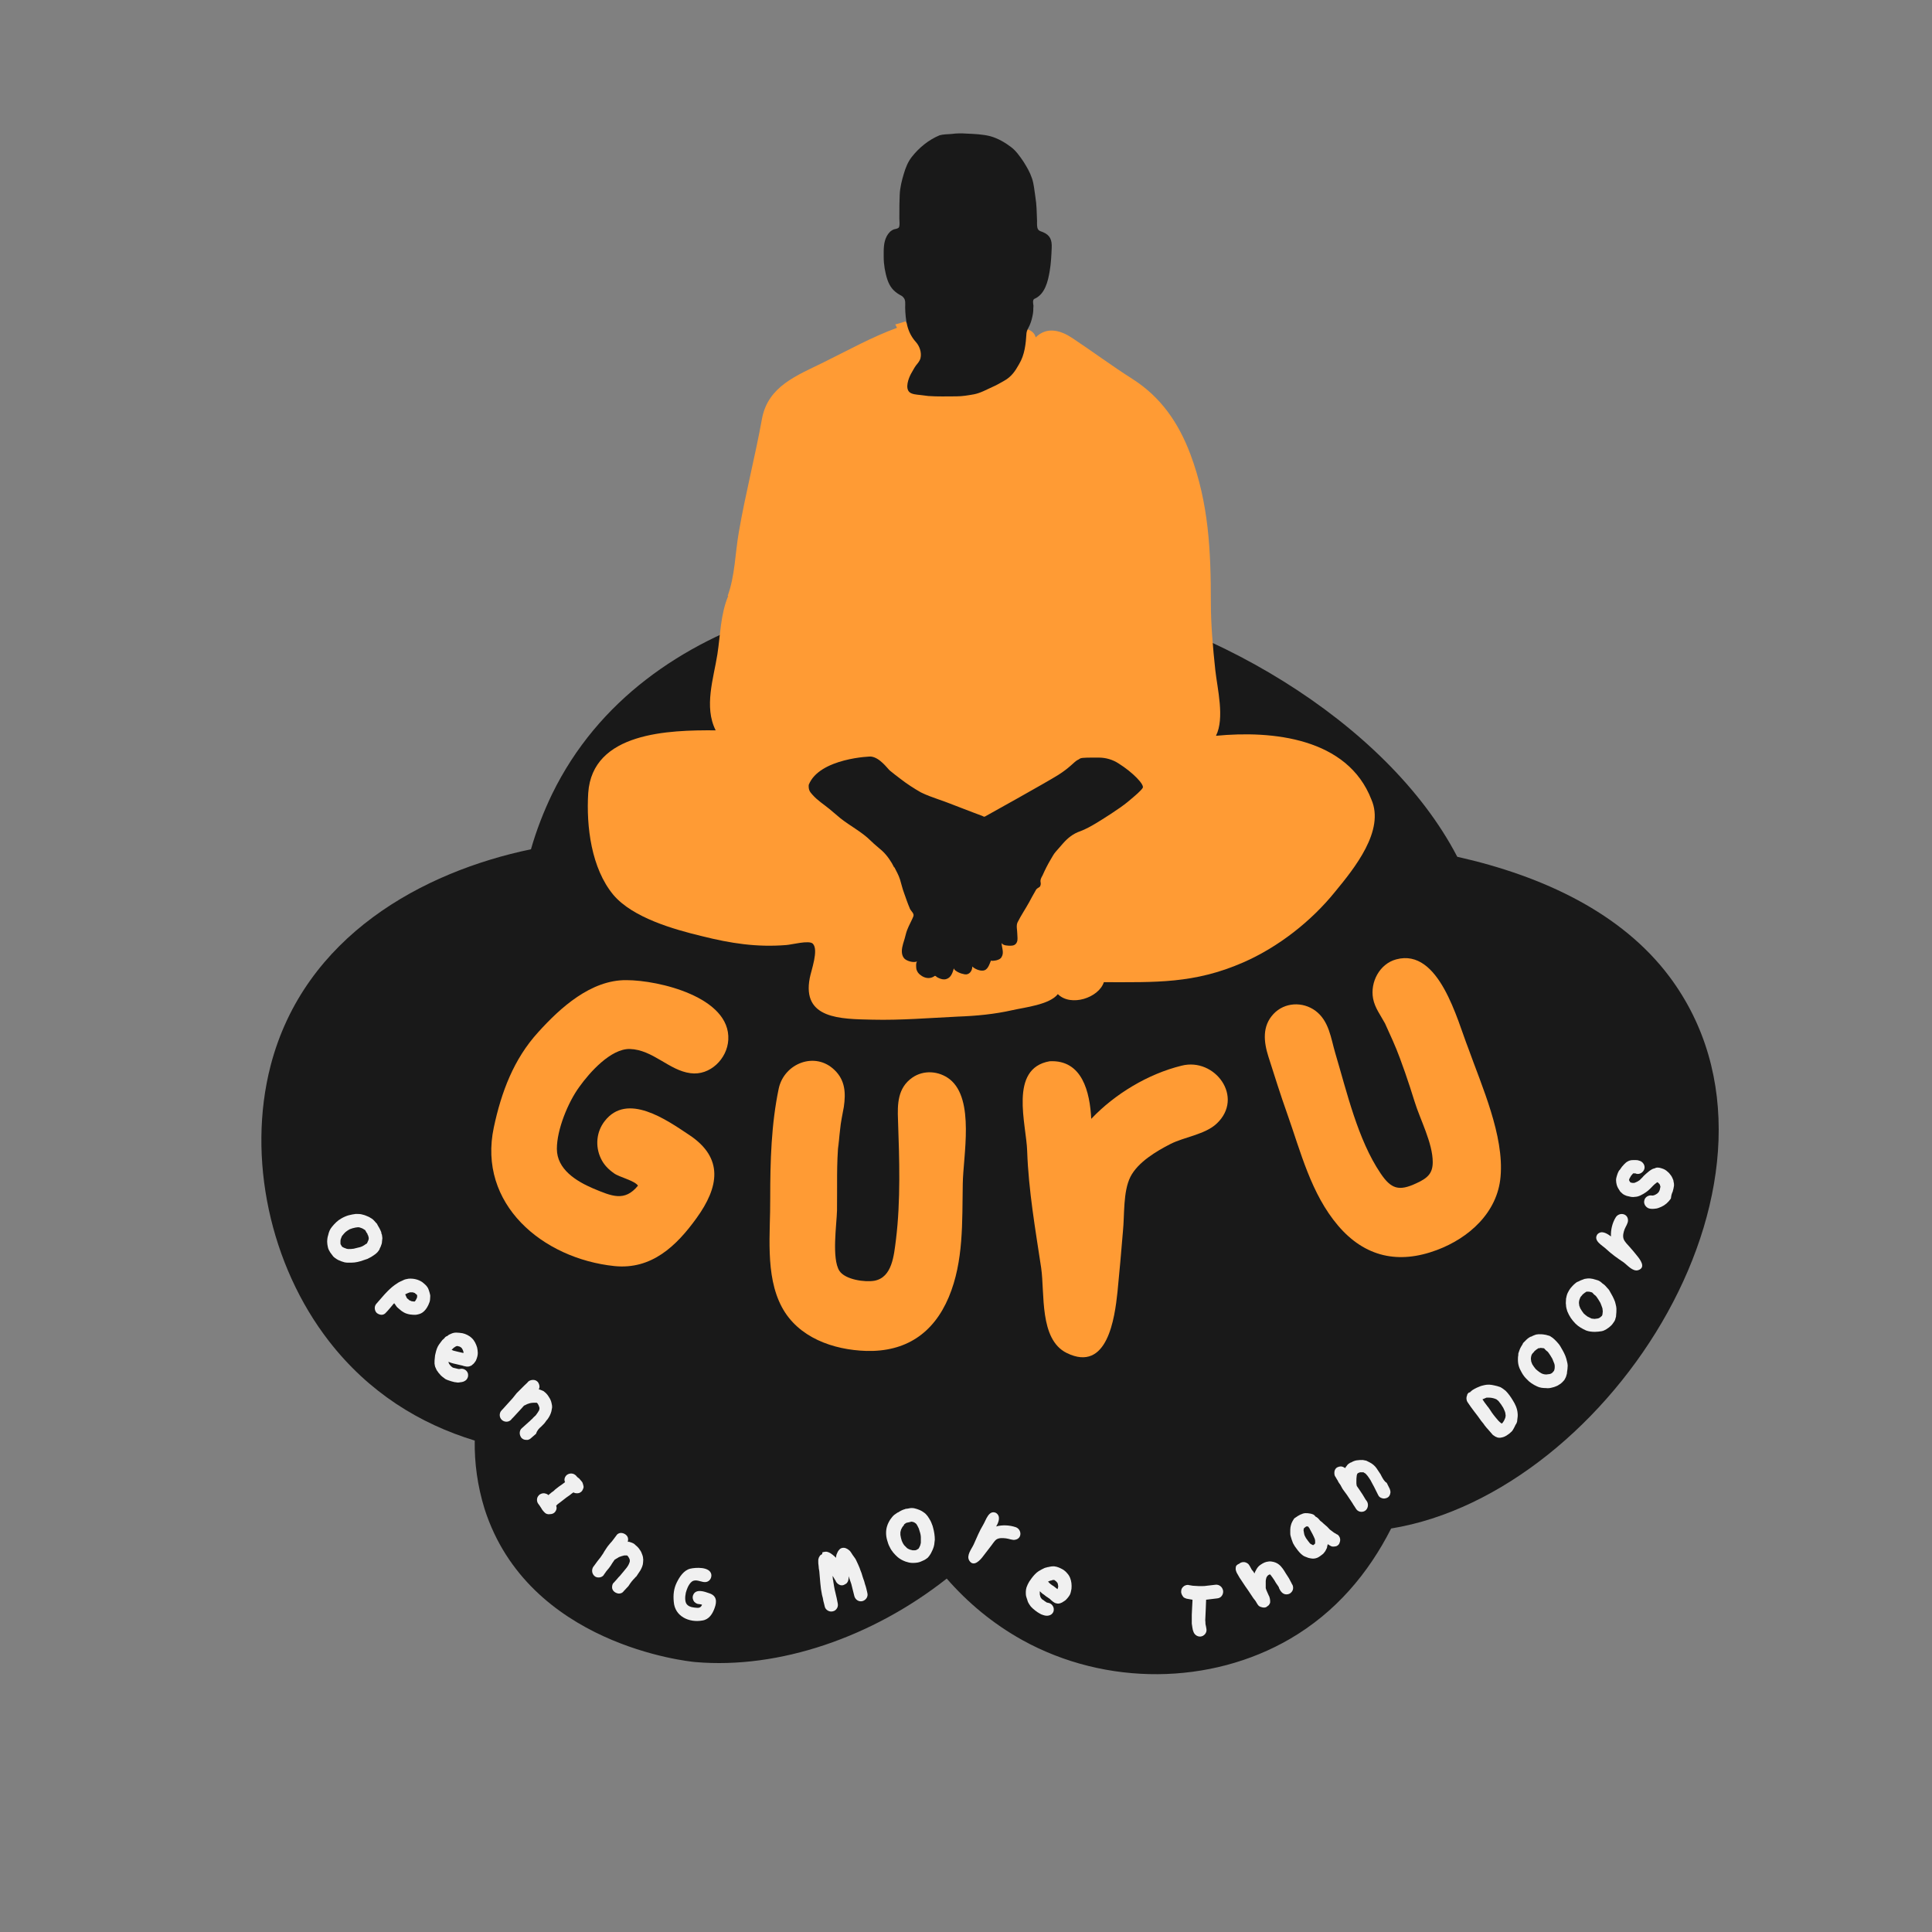 <?xml version="1.0" encoding="utf-8"?>
<!-- Generator: Adobe Illustrator 21.0.2, SVG Export Plug-In . SVG Version: 6.00 Build 0)  -->
<svg version="1.1" id="Layer_1" xmlns="http://www.w3.org/2000/svg" xmlns:xlink="http://www.w3.org/1999/xlink" x="0px" y="0px"
	 viewBox="0 0 566.9 566.9" style="enable-background:new 0 0 566.9 566.9;" xml:space="preserve">
<rect x="0" y="0" width="566.9" height="566.9" fill="#808080" stroke="none"/>
<style type="text/css">
	.st0{fill:#191919;}
	.st1{fill:#262626;}
	.st2{fill:#2C2C2C;}
	.st3{fill:#FF9B34;}
	.st4{fill:#232323;}
	.st5{fill:#F0F0F0;}
	.st6{fill:#FEF9E4;}
</style>
<g>
	<path class="st0" d="M489.8,286.5c-13.9-18.5-36.8-29.4-62.2-35.1c-20.7-39.8-74.5-71.5-122.7-78.2c-43.9-6-115.8,4.3-142.9,59.8
		c-2.5,5.2-4.6,10.6-6.2,16.2c-31.7,6.6-66.5,25.4-76.4,63.5c-7,27.1-0.1,58.6,17.1,80.8c11.7,15.1,26.7,24.3,42.8,29.2
		c-0.1,6.6,0.8,13.3,2.9,20.1c12.8,39.8,59.5,44.7,61.9,44.9c24.5,2.1,51.9-7.3,73.7-24.5c6.2,7.1,13.5,13.2,22.1,18
		c24.7,13.7,55.4,13.2,78.6-0.3c13.4-7.8,23-19.2,29.7-32.4C472.7,438,532.8,343.9,489.8,286.5z"/>
	<path class="st3" d="M402.4,234.6c-7-18.1-29.1-20.3-45.6-18.7c2.6-5.2,0.4-13.8-0.2-19.3c-0.7-6.6-1.3-13.2-1.3-19.8
		c0-15.1-0.6-29.1-6-43.5c-3.5-9.3-8.7-16.8-17-22.1c-6-3.8-11.9-8.2-17.8-12.1c-3.2-2.1-7.3-3.4-10.6-0.1c-0.3-1.3-1.4-2.1-2.5-2.4
		c-1.4,2.7-35.1,1.1-35.7-2.3c-1.2,0.4-2.2,0.7-3,0.9c0.2,0.4,0.4,0.7,0.5,1c-7.2,2.6-14.6,6.7-21.5,10.1c-7.9,3.9-16.3,7-18.1,16.5
		c-2,11.1-4.9,22.2-6.8,33.3c-1.1,6.2-1.1,12.8-3.3,18.8l0.2-0.1c-2.3,5.5-2.3,11.4-3.2,17.2c-1.1,7-4,15.4-0.5,22.3
		c-13.7-0.1-36.2,0.5-37.4,18.4c-0.6,9.8,0.9,22.1,7.4,29.9c5.7,6.7,17.7,10.1,26,12.1c8.4,2.1,16,3.3,24.7,2.6
		c1.6-0.1,6.7-1.5,7.8-0.4c1.8,1.8-0.5,7.9-0.9,10.1c-2.3,12,9,12,18.4,12.2c8.3,0.2,16.7-0.5,25-0.9c5.5-0.2,10.8-0.7,16.1-1.9
		c3.5-0.8,10.9-1.6,13.3-4.7c3.8,3.8,12,1.1,13.5-3.5c15.1,0,26.5,0.5,40.9-5.8c10.3-4.5,20-12.1,27-20.8
		C397.4,254.8,406.4,243.7,402.4,234.6z"/>
	<g>
		<path class="st3" d="M183.8,287.6c-10.4-0.1-19.4,8.1-25.9,15.3c-7.2,7.9-10.8,17.6-13,27.9c-4.8,22.5,14.3,38.5,35.4,40.7
			c10.9,1.1,18.2-5.9,24.1-14.1c6.5-9,8.1-17.6-2.2-24.4c-6.6-4.4-18.2-12.6-24.8-4c-2.4,3.1-2.8,7.3-1.1,10.9
			c0.9,1.9,2.2,3.2,3.9,4.4c1.5,1.1,6,2.1,7,3.6c-3.9,4.8-7.7,3.1-13.2,0.8c-4.9-2.1-10.6-5.6-10.6-11.6c0-5.7,3.3-13.7,6.6-18.2
			c3-4.2,9.2-11.2,14.8-11.1c6.8,0.2,11.5,6.3,17.8,7.1c5.7,0.8,10.8-4.2,11.1-9.8C214.4,292.6,193.3,287.6,183.8,287.6"/>
		<path class="st3" d="M228.5,319.4c-2.2,10.5-2.5,21.4-2.5,32.1c0.1,10.2-1.6,22.6,3.4,32c4.8,9,15.1,12.6,24.8,12.9
			c11.5,0.3,19.7-5.1,24.2-15.8c4.4-10.5,3.9-22.1,4.1-33.2c0.1-8.2,3.6-24.8-3.8-30.7c-3.2-2.5-7.7-2.8-11-0.5
			c-4.3,3-4.4,7.7-4.2,12.5c0.4,11.4,0.8,23.6-0.6,35c-0.6,4.7-1.1,11.1-6.3,12.1c-2.8,0.5-8.6-0.3-10.3-2.9
			c-2.3-3.6-0.8-13.6-0.7-17.7c0.1-6.9-0.2-13.7,0.5-20.6c-0.4,6,0.2-1.9,0.4-3.1c0.2-2.3,0.7-4.4,1.1-6.7c0.6-4.1,0.4-7.8-2.7-10.8
			C239.2,308.4,230.1,312,228.5,319.4"/>
		<path class="st3" d="M308,311.4c-12.1,2.1-6.8,18.6-6.6,26.4c0.4,11.5,2.4,22.9,4.1,34.2c1.1,7.5-0.6,21,7.5,25
			c12,5.9,14.1-10.4,14.9-17.9c0.6-5.9,1.1-11.9,1.6-17.8c0.5-4.9,0-11.6,2.2-16c2.2-4.3,7.6-7.5,11.7-9.6c4.1-2.1,10.2-2.8,13.6-6
			c8.2-7.7-0.5-19.5-10.3-17c-9.8,2.4-19.6,8.3-26.5,15.6C319.8,320.5,317.6,310.9,308,311.4"/>
		<path class="st3" d="M409.7,281.5c-4.9,1.3-7.7,6.7-6.8,11.5c0.5,2.7,2.2,4.9,3.5,7.3c0.8,1.7,1.5,3.4,2.3,5.1
			c0.4,1,2.5,5.9,0.4,0.8c2.3,5.7,4.2,11.3,6,17.1c1.6,5.2,5.3,12.1,5.3,17.7c0,3.3-1.5,4.7-4.8,6.2c-5.1,2.4-7.4,1.7-10.5-2.9
			c-6.7-9.9-9.9-23.9-13.3-35.3c-1.3-4.4-1.8-9.4-5.8-12.4c-3.8-2.8-9.1-2.5-12.3,0.9c-3.4,3.6-2.9,8.2-1.5,12.6
			c1.8,5.6,3.5,11.1,5.5,16.7c4,11.3,7,23.5,14.9,32.8c7.9,9.3,17.8,11.4,29,7.2c9.4-3.5,17.8-11,18.7-21.5
			c1.1-12-5.5-26.6-9.5-37.8C427.6,299.4,422.3,278.1,409.7,281.5L409.7,281.5z"/>
	</g>
	<g>
		<path class="st0" d="M237.3,230.3c-0.1,1.6,0.4,2.1,1.1,2.9c1.5,1.7,3.3,2.8,5,4.2c1.1,0.9,2.1,1.8,3.2,2.7c2.9,2.3,6.3,4,8.9,6.6
			c1.1,1.1,2.3,2,3.4,3c1.4,1.3,2.7,3.2,3.5,4.9c0-0.1,0-0.1,0-0.2c0.6,1.2,1.3,2.4,1.7,3.7c0.4,1.3,0.7,2.7,1.2,4
			c0.5,1.4,1,2.9,1.6,4.3c0.2,0.7,0.9,1.2,1.1,1.8c0.2,0.5-0.1,0.9-0.3,1.4c-0.7,1.5-1.5,2.9-1.9,4.5c-0.2,0.9-0.5,1.8-0.8,2.8
			c-0.4,1.4-0.7,3.1,0.3,4.3c0.7,0.8,2.8,1.4,3.8,0.9c-0.4,0.4-0.3,1.7-0.2,2.3c0.2,0.7,0.6,1.3,1.2,1.7c1.1,0.9,2.6,1.2,3.8,0.5
			c0.5-0.3,0.4-0.4,0.9,0c0.2,0.2,0.5,0.3,0.7,0.4c0.6,0.3,1.4,0.5,2.1,0.3c1.5-0.4,1.9-1.9,2.3-3.2c0,0.5,0.9,1,1.3,1.2
			c0.6,0.3,1.3,0.5,1.9,0.6c1.3,0.2,2.2-1,2.2-2.3c0.7,0.7,2.1,1.3,3.1,1.2c1.5-0.1,1.9-1.9,2.4-3c0,0.3,1.4,0,1.5,0
			c0.7-0.2,1.3-0.4,1.6-1c0.8-1.3,0-2.8,0-4.1c0.4,0.8,1.9,0.8,2.7,0.8c0.8,0,1.5-0.3,1.8-1.1c0.3-0.7,0.1-1.6,0.1-2.4
			c0-1.1-0.4-2.4,0.1-3.4c1-2,2.3-3.9,3.4-5.9c0.5-1,1.1-2,1.6-2.9c0.3-0.5,0.4-0.9,0.9-1.2c0.4-0.3,0.7-0.3,0.8-0.8
			c0.2-0.5,0-0.9,0-1.3c0-0.5,0.3-1.1,0.6-1.6c0.7-1.6,1.5-3.2,2.4-4.7c0.5-0.8,0.8-1.5,1.5-2.3c0.7-0.8,1.4-1.6,2.1-2.4
			c1.4-1.6,3-2.9,5.1-3.6c1.6-0.6,3.2-1.5,4.7-2.4c1.5-0.9,6.8-4.2,9.2-6.2c2.4-2,3.8-3.2,4.4-4.1s-2.8-4.5-7.1-7.2
			c-1.7-1.1-3.7-1.7-5.8-1.7c-0.7,0-1.5,0-2.2,0c-0.2,0-2.6,0-3.1,0.2c-0.3,0.1-0.6,0.4-0.9,0.5c-1,0.5-2.2,2.2-5.7,4.4
			c-3.5,2.2-21.3,12.1-21.5,12.2c-0.3,0.1-0.4,0-0.8-0.2c-0.8-0.3-1.6-0.6-2.4-0.9c-1.1-0.4-2.3-0.9-3.4-1.3
			c-2.4-0.9-4.8-1.9-7.2-2.7c-1.7-0.6-3.4-1.2-5-2c-2.1-1.2-4.1-2.5-5.9-3.9c-1.1-0.8-2.2-1.7-3.2-2.5c-0.7-0.6-2.9-3.8-5.5-4.1
			C255.8,221.9,240.4,222.4,237.3,230.3z"/>
		<path class="st0" d="M275.7,39.7c-3.2,1.3-6.1,3.7-8.2,6.4c-1.1,1.4-1.8,3.2-2.3,4.9c-0.6,2-1.1,4-1.2,6.1c-0.1,2-0.1,3.9-0.1,5.9
			c0,0.4,0,0.8,0,1.2c0,0.6,0.2,2.1-0.2,2.6c-0.3,0.3-1,0.4-1.4,0.5c-1,0.4-1.6,1.1-2.1,2c-1,1.9-0.9,4-0.9,6.1
			c0,2.2,0.4,4.6,1.1,6.7c0.7,2,1.7,3.3,3.6,4.4c0.4,0.2,0.8,0.4,1.1,0.8c0.7,0.7,0.5,2,0.5,2.9c0.1,3.7,0.5,7.2,3.1,10.1
			c1.1,1.2,1.8,3.1,1.4,4.8c-0.2,0.8-0.8,1.5-1.3,2.1c-0.6,0.8-1,1.7-1.5,2.5c-0.7,1.3-1.8,4.2-0.4,5.4c0.7,0.6,2.1,0.7,3.1,0.8
			c0.8,0.1,1.6,0.2,2.4,0.3c2.7,0.2,5.5,0.1,8.2,0.1c1.8,0,3.5-0.3,5.2-0.6c2-0.4,3.7-1.4,5.5-2.2c1.2-0.5,2.3-1.2,3.4-1.8
			c2-1.1,3.2-2.8,4.3-4.8c1.7-2.8,2-6,2.2-9.2c0.1-0.8,0.6-1.5,0.9-2.2c0.5-1.1,0.8-2.3,1-3.5c0.1-0.5,0.1-1.1,0.1-1.6
			c0-0.3,0.1-0.7,0-1c0-0.1-0.3-1.4,0.3-1.7c3.1-1.3,4-5.1,4.5-8.1c0.4-2.3,0.5-4.6,0.6-6.9c0.1-2.2-0.4-3.7-2.6-4.6
			c-0.5-0.2-1.1-0.3-1.4-0.8c-0.4-0.6-0.3-1.8-0.3-2.5c-0.1-2.4-0.1-4.7-0.5-7.1c-0.3-1.8-0.4-3.7-1-5.4c-0.6-1.8-1.5-3.3-2.5-4.9
			c-1.1-1.6-2.2-3.2-3.7-4.3c-1.7-1.3-3.8-2.5-5.9-3.1c-2.2-0.6-4.8-0.7-7.1-0.8c-1.4-0.1-2.9-0.1-4.3,0.1
			C278,39.4,276.7,39.4,275.7,39.7z"/>
	</g>
</g>
<g>
	<path class="st5" d="M430.9,408.7c-0.2,0.2-0.4,0.4-0.4,0.7c-0.1,0.2-0.2,0.5-0.2,0.8c0,0.3,0,0.5,0.1,0.7c0,0,0,0.1,0,0.1
		c0.1,0.1,0.1,0.3,0.2,0.4c0.6,0.9,1.3,1.9,2,2.8c0.7,0.9,1.4,1.8,2,2.7c0.3,0.4,0.7,0.8,1,1.3c0.4,0.5,0.7,0.9,1.1,1.3
		c0.4,0.5,0.9,1,1.3,1.5c0.2,0.2,0.5,0.3,0.7,0.5c0.2,0.1,0.5,0.2,0.7,0.3c0.4,0.1,0.8,0.1,1.2,0c0.6-0.1,1-0.3,1.5-0.6
		c0.5-0.3,1-0.7,1.4-1.1c0.2-0.2,0.3-0.3,0.4-0.5c0.2-0.3,0.4-0.7,0.6-1.1c0.1-0.2,0.2-0.5,0.4-0.7c0.2-0.4,0.3-0.7,0.3-1.1
		c0.1-0.7,0.2-1.4,0.1-2.1c-0.1-1.3-0.7-2.6-1.4-3.7c-0.6-1-1.3-2-2.1-2.8c-0.5-0.4-1-0.8-1.6-1.1c-0.6-0.2-1.2-0.4-1.8-0.5
		c-0.9-0.2-1.8-0.3-2.7-0.1c-0.4,0.1-0.9,0.2-1.2,0.3c-0.4,0.2-0.8,0.3-1.2,0.5c-0.4,0.2-0.8,0.4-1.1,0.6c-0.2,0.1-0.3,0.2-0.5,0.4
		c-0.2,0.1-0.3,0.2-0.4,0.4C431.1,408.5,431,408.6,430.9,408.7 M439,416.1c-0.3-0.4-0.6-0.7-0.8-1c-0.3-0.4-0.6-0.8-0.9-1.3
		c-0.3-0.4-0.5-0.8-0.8-1.1c-0.3-0.4-0.6-0.8-0.9-1.2c-0.2-0.3-0.4-0.6-0.6-0.9c0.4-0.2,0.8-0.3,1.2-0.5c0.2,0,0.4,0,0.6,0
		c0.6,0,1.2,0.1,1.8,0.3c0.2,0.1,0.3,0.1,0.5,0.2c0.2,0.2,0.4,0.3,0.6,0.5c0.5,0.6,1,1.3,1.4,2c0.2,0.5,0.5,1,0.6,1.5
		c0,0.3,0.1,0.5,0.1,0.8c0,0.2-0.1,0.4-0.1,0.6c-0.1,0.2-0.2,0.5-0.3,0.7c-0.1,0.2-0.2,0.4-0.3,0.5c-0.1,0.1-0.1,0.2-0.2,0.3
		c-0.1,0.1-0.2,0.2-0.3,0.2C439.8,417.1,439.4,416.6,439,416.1"/>
	<path class="st5" d="M490.8,349.7c0.2-0.6,0.3-1.2,0.4-1.8c0-0.3,0-0.7-0.1-1c0-0.2-0.1-0.4-0.1-0.6c-0.2-0.5-0.4-1-0.7-1.4
		c-0.3-0.4-0.6-0.8-1-1.1c-0.5-0.5-1.1-0.8-1.8-1c-0.3-0.1-0.7-0.2-1-0.2c-0.2,0-0.5,0-0.7,0.1c-0.2,0.1-0.4,0.2-0.6,0.2
		c-0.3,0.1-0.5,0.2-0.8,0.4c-0.5,0.3-0.9,0.7-1.4,1.1c-0.3,0.3-0.7,0.6-1,1c-0.3,0.3-0.6,0.6-0.9,0.9c-0.4,0.3-0.8,0.5-1.3,0.7
		c-0.1,0-0.2,0.1-0.3,0.1c-0.2,0-0.3,0-0.5,0c-0.1,0-0.3-0.1-0.4-0.1c0,0,0,0-0.1,0c-0.1-0.1-0.2-0.1-0.2-0.2
		c-0.1-0.1-0.1-0.2-0.2-0.3c0-0.1,0-0.1-0.1-0.2c0,0,0,0,0,0c0-0.2,0.1-0.4,0.2-0.6c0.1-0.2,0.3-0.5,0.4-0.7
		c0.2-0.2,0.4-0.5,0.6-0.7c0.2,0,0.3,0,0.5,0c0.1,0,0.3,0,0.4,0.1c1,0.3,2.1-0.4,2.4-1.4c0.3-1-0.4-2.1-1.4-2.4
		c-0.1,0-0.2,0-0.3-0.1c-0.3-0.1-0.6-0.1-0.9-0.1c-0.2,0-0.5,0-0.7,0c-0.6,0-1.1,0.1-1.6,0.4c-0.4,0.2-0.7,0.5-1,0.8
		c-0.5,0.5-0.9,1-1.2,1.5c-0.1,0.2-0.3,0.3-0.4,0.5c-0.2,0.4-0.4,0.8-0.5,1.2c-0.1,0.2-0.1,0.5-0.2,0.7c-0.1,0.3-0.1,0.6-0.1,0.9
		c0,0.4,0.1,0.9,0.2,1.3c0.2,0.7,0.6,1.3,1,1.9c0.1,0.2,0.4,0.3,0.5,0.5c0.2,0.2,0.5,0.4,0.7,0.5c0.2,0.1,0.5,0.2,0.7,0.3
		c0.4,0.1,0.8,0.2,1.3,0.3c0.3,0,0.7,0.1,1,0c0.7,0,1.3-0.2,1.9-0.5c1-0.5,1.9-1.1,2.7-1.9c0.6-0.6,1.1-1.2,1.8-1.7
		c0.1-0.1,0.3-0.2,0.4-0.2c0.2,0.2,0.3,0.3,0.5,0.5c0.1,0.1,0.2,0.3,0.2,0.4c0,0.1,0,0.2,0.1,0.2c0,0.1,0,0.2,0,0.3
		c-0.1,0.3-0.1,0.6-0.2,0.9c-0.1,0.2-0.2,0.4-0.3,0.6c-0.1,0.1-0.3,0.3-0.4,0.4c-0.3,0.2-0.6,0.4-0.9,0.5c-0.1,0-0.3,0.1-0.4,0.1
		c-0.1,0-0.1,0-0.2,0c-1-0.2-2.1,0.4-2.3,1.4c-0.3,1,0.4,2.1,1.4,2.4c0.7,0.2,1.5,0.1,2.2,0c0.5-0.1,0.9-0.3,1.4-0.5
		c1.1-0.5,2-1.3,2.7-2.3c0-0.1,0.1-0.1,0.1-0.2C490.4,350.6,490.6,350.1,490.8,349.7"/>
	<path class="st5" d="M446.3,395.2c-0.3,0.5-0.5,1.1-0.7,1.7c-0.1,0.2-0.1,0.5-0.1,0.8c-0.1,0.4-0.1,0.9-0.1,1.3
		c0,0.7,0.1,1.4,0.3,2c0.2,0.7,0.6,1.3,0.9,1.9c0.4,0.7,0.8,1.2,1.4,1.8c0.8,0.9,1.9,1.6,3,2.1c0.8,0.4,1.7,0.5,2.6,0.5
		c0.7,0.1,1.3,0,2-0.2c0.5-0.1,0.9-0.3,1.4-0.5c0.5-0.3,1-0.6,1.4-1c0.4-0.4,0.7-0.7,0.9-1.2c0.2-0.3,0.3-0.7,0.4-1.1
		c0.1-0.2,0.1-0.4,0.1-0.6c0.1-0.7,0.2-1.3,0.2-2c0-0.4-0.1-0.8-0.2-1.2c-0.1-0.3-0.1-0.5-0.2-0.8c-0.3-1.1-0.9-2.2-1.5-3.2
		c-0.2-0.4-0.4-0.7-0.7-1.1c-0.4-0.5-0.8-0.9-1.2-1.3c-0.4-0.4-0.8-0.7-1.3-1c-0.3-0.2-0.6-0.2-0.9-0.3c-0.1,0-0.2-0.1-0.3-0.1
		c-0.2,0-0.4-0.1-0.6-0.1c-0.5-0.1-1.1-0.1-1.6-0.1c-0.3,0-0.6,0.1-0.8,0.1c-0.3,0.1-0.5,0.2-0.8,0.3c-0.2,0.1-0.4,0.2-0.6,0.3
		c-0.2,0-0.3,0.1-0.5,0.2c-0.7,0.4-1.2,1-1.8,1.6c0,0,0,0-0.1,0.1C446.8,394.5,446.5,394.8,446.3,395.2 M450,396.8
		c0.1-0.1,0.2-0.2,0.3-0.4c0.2-0.1,0.3-0.2,0.4-0.3c0.2-0.2,0.5-0.3,0.7-0.5c0,0,0.1,0,0.1,0c0.2,0,0.4,0,0.5-0.1
		c0.3,0,0.6,0.1,0.9,0.1c0,0,0.1,0,0.1,0c0.1,0.1,0.3,0.2,0.4,0.4c0.2,0.2,0.4,0.4,0.7,0.6c0.3,0.3,0.5,0.7,0.8,1.1
		c0.2,0.3,0.4,0.7,0.6,1c0.2,0.5,0.4,1,0.6,1.5c0.1,0.3,0.1,0.6,0.1,0.8c0,0.3,0,0.6-0.1,0.9c0,0.1-0.1,0.2-0.1,0.3
		c-0.1,0.2-0.3,0.3-0.4,0.5c-0.1,0.1-0.2,0.2-0.4,0.3c-0.2,0.1-0.4,0.2-0.6,0.2c-0.3,0-0.6,0.1-0.8,0.1c-0.3,0-0.6,0-0.9-0.1
		c-0.4-0.1-0.8-0.3-1.2-0.6c-0.4-0.3-0.8-0.6-1.1-0.9c-0.4-0.5-0.7-0.9-1-1.4c-0.1-0.3-0.2-0.5-0.3-0.8c0-0.3-0.1-0.6-0.1-0.8
		c0-0.4,0.1-0.8,0.2-1.1c0-0.1,0.1-0.1,0.1-0.2C449.6,397.2,449.8,397,450,396.8"/>
	<path class="st5" d="M460.2,379c-0.3,0.5-0.5,1.1-0.6,1.7c-0.1,0.3-0.1,0.5-0.1,0.8c0,0.4-0.1,0.9,0,1.3c0,0.7,0.2,1.4,0.4,2
		c0.3,0.7,0.6,1.3,1,1.9c0.4,0.6,0.9,1.2,1.4,1.7c0.9,0.9,2,1.5,3.1,2c0.8,0.3,1.7,0.4,2.6,0.4c0.7,0,1.3-0.1,2-0.2
		c0.5-0.1,0.9-0.3,1.4-0.6c0.5-0.3,1-0.7,1.4-1.1c0.4-0.4,0.6-0.8,0.9-1.2c0.2-0.3,0.3-0.7,0.4-1.1c0.1-0.2,0.1-0.4,0.1-0.6
		c0.1-0.7,0.1-1.3,0.1-2c0-0.4-0.1-0.8-0.2-1.2c-0.1-0.3-0.1-0.5-0.2-0.8c-0.4-1.1-1-2.2-1.6-3.2c-0.2-0.4-0.5-0.7-0.8-1
		c-0.4-0.5-0.8-0.9-1.3-1.2c-0.4-0.4-0.8-0.7-1.3-0.9c-0.3-0.1-0.6-0.2-1-0.3c-0.1,0-0.2,0-0.3-0.1c-0.2,0-0.4-0.1-0.6-0.1
		c-0.5-0.1-1.1-0.1-1.6,0c-0.3,0-0.6,0.1-0.8,0.2c-0.3,0.1-0.5,0.2-0.8,0.3c-0.2,0.1-0.4,0.2-0.6,0.3c-0.2,0.1-0.3,0.1-0.5,0.2
		c-0.7,0.5-1.2,1-1.7,1.6c0,0,0,0-0.1,0.1C460.6,378.3,460.4,378.6,460.2,379 M464.1,380.2c0.1-0.1,0.2-0.2,0.3-0.4
		c0.2-0.1,0.3-0.2,0.4-0.3c0.2-0.2,0.5-0.3,0.7-0.5c0,0,0.1,0,0.1,0c0.2,0,0.4,0,0.5,0c0.3,0,0.6,0.1,0.9,0.2c0,0,0.1,0,0.1,0
		c0.1,0.1,0.3,0.2,0.4,0.4c0.2,0.2,0.4,0.4,0.7,0.6c0.3,0.3,0.5,0.7,0.8,1.1c0.2,0.3,0.4,0.7,0.6,1c0.2,0.5,0.4,1,0.6,1.6
		c0,0.3,0.1,0.6,0.1,0.9c0,0.3-0.1,0.6-0.1,0.9c0,0.1-0.1,0.2-0.1,0.3c-0.1,0.2-0.3,0.3-0.4,0.4c-0.1,0.1-0.2,0.2-0.4,0.3
		c-0.2,0.1-0.4,0.2-0.6,0.2c-0.3,0-0.6,0.1-0.8,0.1c-0.3,0-0.6-0.1-0.9-0.1c-0.4-0.2-0.8-0.4-1.2-0.6c-0.4-0.3-0.8-0.6-1.1-0.9
		c-0.4-0.5-0.7-1-1-1.5c-0.1-0.3-0.2-0.5-0.3-0.8c0-0.3-0.1-0.6-0.1-0.8c0-0.4,0.1-0.8,0.2-1.1c0-0.1,0.1-0.1,0.1-0.2
		C463.7,380.6,463.9,380.4,464.1,380.2"/>
	<path class="st5" d="M468.7,362.2c-1.3,1.9,1.6,3.3,2.6,4.3c1.6,1.5,3.3,2.7,5.1,3.9c1.1,0.8,2.7,2.8,4.3,2.3
		c2.4-0.8,0.5-3.2-0.4-4.3c-0.7-0.9-1.4-1.7-2.1-2.5c-0.6-0.7-1.5-1.5-1.8-2.4c-0.3-0.9,0-2,0.3-2.8c0.3-0.8,1-1.7,1-2.6
		c0-2.1-2.6-2.5-3.6-0.9c-1,1.6-1.5,3.7-1.4,5.6C471.5,361.9,469.9,360.9,468.7,362.2"/>
</g>
<g>
	<path class="st5" d="M109.8,358.2c-0.4-0.5-1-0.8-1.5-1.1c-0.2-0.1-0.5-0.2-0.7-0.3c-0.4-0.2-0.8-0.3-1.2-0.4
		c-0.6-0.2-1.3-0.2-2-0.2c-0.7,0.1-1.4,0.2-2.1,0.4c-0.7,0.2-1.4,0.5-2.1,0.9c-1.1,0.6-2,1.5-2.8,2.5c-0.6,0.7-0.9,1.5-1.1,2.4
		c-0.2,0.6-0.3,1.3-0.3,2c0,0.5,0.1,1,0.2,1.5c0.1,0.6,0.4,1.1,0.7,1.6c0.3,0.4,0.6,0.8,0.9,1.2c0.3,0.3,0.6,0.5,0.9,0.7
		c0.2,0.1,0.3,0.2,0.5,0.3c0.6,0.3,1.2,0.5,1.9,0.7c0.4,0.1,0.8,0.1,1.2,0.1c0.3,0,0.5,0,0.8,0c1.2,0,2.4-0.3,3.5-0.7
		c0.4-0.1,0.8-0.3,1.2-0.4c0.5-0.3,1.1-0.5,1.6-0.9c0.5-0.3,0.9-0.6,1.3-1c0.2-0.2,0.4-0.5,0.6-0.8c0.1-0.1,0.1-0.2,0.1-0.3
		c0.1-0.2,0.2-0.4,0.3-0.6c0.2-0.5,0.4-1,0.4-1.6c0-0.3,0.1-0.6,0.1-0.9c0-0.3-0.1-0.5-0.1-0.8c0-0.2-0.1-0.4-0.2-0.6
		c0-0.2,0-0.4-0.1-0.5c-0.3-0.8-0.7-1.4-1.1-2.1c0,0,0,0,0-0.1C110.3,358.8,110.1,358.5,109.8,358.2 M107.5,361.6
		c0.1,0.1,0.2,0.3,0.3,0.4c0,0.2,0.1,0.3,0.2,0.5c0.1,0.3,0.2,0.6,0.2,0.8c0,0,0,0.1,0,0.1c0,0.2-0.1,0.4-0.1,0.5
		c-0.1,0.3-0.3,0.6-0.4,0.9c0,0-0.1,0.1-0.1,0.1c-0.2,0.1-0.3,0.2-0.5,0.3c-0.2,0.2-0.5,0.3-0.8,0.5c-0.4,0.2-0.8,0.3-1.3,0.4
		c-0.4,0.1-0.8,0.2-1.2,0.3c-0.5,0.1-1.1,0.1-1.6,0.1c-0.3,0-0.6-0.1-0.8-0.2c-0.3-0.1-0.6-0.2-0.9-0.4c-0.1-0.1-0.2-0.1-0.2-0.2
		c-0.1-0.2-0.2-0.3-0.3-0.5c-0.1-0.1-0.1-0.3-0.1-0.4c0-0.2,0-0.5,0-0.7c0-0.3,0.1-0.6,0.2-0.8c0.1-0.3,0.2-0.6,0.4-0.8
		c0.3-0.4,0.6-0.7,0.9-1c0.4-0.3,0.8-0.6,1.2-0.8c0.5-0.2,1.1-0.4,1.7-0.5c0.3,0,0.5-0.1,0.8-0.1c0.3,0,0.6,0.1,0.8,0.2
		c0.4,0.1,0.7,0.3,1,0.5c0.1,0,0.1,0.1,0.2,0.1C107.2,361.1,107.4,361.3,107.5,361.6"/>
	<path class="st5" d="M124.5,376.7c-0.2-0.2-0.4-0.3-0.6-0.5c-1.2-0.8-2.6-1.1-4-1c-0.6,0.1-1.2,0.2-1.7,0.5
		c-0.6,0.3-1.2,0.5-1.7,0.9c-1,0.6-1.9,1.4-2.8,2.3c-1.2,1.2-2.2,2.5-3.3,3.7c-0.7,0.8-0.5,2.1,0.2,2.7c0.4,0.3,0.9,0.5,1.4,0.5
		c0.5,0,1-0.3,1.3-0.7c0.7-0.7,1.3-1.5,2-2.3c0.1-0.2,0.3-0.3,0.4-0.4c0,0.1,0.1,0.2,0.2,0.3c0.3,0.5,0.6,0.9,1,1.2
		c0.2,0.2,0.4,0.3,0.6,0.5c0.3,0.3,0.7,0.5,1,0.7c0.5,0.3,1.2,0.5,1.8,0.6c0.6,0.1,1.1,0.1,1.7,0.1c0.7-0.1,1.5-0.3,2-0.7
		c0.7-0.5,1.2-1.2,1.6-2c0.1-0.2,0.2-0.4,0.3-0.7c0.2-0.4,0.3-0.9,0.3-1.3c0-0.4,0.1-0.8,0-1.2c-0.1-0.4-0.2-0.9-0.4-1.4
		C125.6,377.8,125.1,377.2,124.5,376.7C124.6,376.8,124.6,376.7,124.5,376.7 M122.3,379.9C122.3,379.9,122.3,379.9,122.3,379.9
		c0.1,0.1,0.1,0.2,0.1,0.3c0,0.1,0,0.2,0,0.2c0,0.2,0,0.3-0.1,0.5c-0.1,0.2-0.2,0.4-0.3,0.6c-0.1,0.1-0.2,0.3-0.3,0.4c0,0,0,0,0,0
		c-0.1,0-0.2,0-0.3,0c-0.2,0-0.5-0.1-0.7-0.1c-0.2-0.1-0.3-0.2-0.5-0.2c-0.2-0.2-0.5-0.4-0.7-0.6c-0.1-0.1-0.2-0.2-0.2-0.3
		c-0.1-0.3-0.3-0.6-0.4-0.9c0.1,0,0.1-0.1,0.2-0.1c0.4-0.2,0.8-0.4,1.2-0.5c0.2,0,0.4,0,0.6,0c0.2,0,0.3,0,0.5,0.1
		c0.1,0,0.2,0.1,0.3,0.1C121.8,379.5,122,379.7,122.3,379.9"/>
	<path class="st5" d="M158.8,418.6c0.2-0.2,0.3-0.3,0.5-0.5c0.3-0.3,0.5-0.5,0.7-0.8c0.2-0.3,0.4-0.6,0.7-0.9
		c0.5-0.7,0.9-1.5,1.1-2.3c0.1-0.4,0.1-0.7,0.2-1.1c0-0.4,0-0.7-0.1-1c-0.1-0.6-0.3-1.2-0.6-1.7c-0.3-0.5-0.6-1-1-1.4
		c-0.1-0.1-0.1-0.1-0.2-0.2c-0.2-0.2-0.4-0.3-0.6-0.5c-0.2-0.1-0.5-0.2-0.7-0.3c-0.2-0.1-0.5-0.2-0.7-0.2c0,0,0,0,0,0c0,0,0,0,0.1,0
		c0,0,0,0-0.1,0c0.1-0.3,0.2-0.5,0.2-0.8c0-0.5-0.2-1-0.5-1.4c-0.4-0.4-0.8-0.6-1.4-0.6c-0.5,0-1.1,0.2-1.4,0.5
		c-0.3,0.4-0.7,0.7-1.1,1.1c-0.4,0.4-0.7,0.7-1.1,1.1c-0.4,0.4-0.8,0.8-1.2,1.2c-0.4,0.5-0.8,1-1.2,1.5c-0.6,0.7-1.3,1.4-1.9,2.1
		c-0.3,0.3-0.6,0.7-0.9,1c-0.3,0.3-0.5,0.5-0.7,0.8c-0.5,0.9-0.3,2.1,0.7,2.7c0.9,0.5,2,0.3,2.6-0.6c0.1-0.1,0.2-0.2,0.4-0.4
		c0.4-0.4,0.8-0.9,1.2-1.3c0.4-0.4,0.8-0.9,1.2-1.3c0.3-0.3,0.5-0.6,0.8-0.9c0,0,0,0,0.1,0c0.3-0.2,0.5-0.2,0.8-0.4
		c0.1,0,0.2-0.1,0.3-0.1c0.5-0.2,1.1-0.3,1.7-0.3c0.2,0,0.4,0,0.6,0c0.1,0,0.1,0,0.2,0c0.1,0.1,0.2,0.2,0.3,0.3
		c0.1,0.2,0.2,0.4,0.3,0.6c0.1,0.2,0.1,0.4,0.2,0.6c0,0.1,0,0.1,0,0.2c0,0.2-0.1,0.3-0.1,0.5c-0.3,0.5-0.6,1-1,1.5
		c-0.3,0.3-0.7,0.6-1,1c-0.4,0.3-0.7,0.7-1.1,1c-0.3,0.3-0.7,0.6-1,0.9c-0.3,0.3-0.7,0.6-1,0.9c-0.4,0.3-0.6,0.9-0.6,1.4
		c0,0.5,0.2,1,0.5,1.4c0.4,0.4,0.8,0.6,1.4,0.6c0.2,0,0.3,0,0.5,0c0.3-0.1,0.6-0.2,0.9-0.5c0.5-0.4,1-0.9,1.5-1.3
		C157.6,419.7,158.2,419.1,158.8,418.6z"/>
	<path class="st5" d="M186.2,463.1c0.2-0.2,0.3-0.4,0.5-0.5c0.2-0.3,0.4-0.6,0.6-0.9c0.2-0.3,0.4-0.6,0.6-0.9
		c0.4-0.7,0.8-1.6,0.8-2.4c0-0.4,0.1-0.8,0-1.1c0-0.4-0.1-0.7-0.2-1c-0.2-0.6-0.4-1.1-0.8-1.6c-0.3-0.5-0.7-0.9-1.2-1.3
		c-0.1-0.1-0.1-0.1-0.2-0.2c-0.2-0.2-0.4-0.3-0.6-0.4c-0.2-0.1-0.5-0.2-0.8-0.3c-0.2-0.1-0.5-0.1-0.7-0.1c0,0,0,0,0,0c0,0,0,0,0.1,0
		c0,0,0,0-0.1,0c0.1-0.3,0.1-0.6,0.1-0.8c0-0.5-0.3-1-0.7-1.3c-0.4-0.3-0.9-0.5-1.4-0.5c-0.5,0-1.1,0.3-1.3,0.7
		c-0.3,0.4-0.6,0.8-0.9,1.2c-0.3,0.4-0.6,0.8-1,1.2c-0.3,0.4-0.7,0.8-1,1.3c-0.3,0.5-0.7,1-1,1.6c-0.5,0.8-1.1,1.6-1.7,2.3
		c-0.3,0.4-0.5,0.7-0.8,1.1c-0.2,0.3-0.5,0.6-0.6,0.9c-0.4,1,0,2.1,0.9,2.6c0.9,0.4,2.1,0.1,2.5-0.8c0.1-0.1,0.2-0.3,0.3-0.4
		c0.3-0.5,0.7-0.9,1.1-1.4c0.4-0.5,0.7-1,1-1.5c0.2-0.3,0.5-0.7,0.7-1c0,0,0,0,0.1,0c0.2-0.2,0.5-0.3,0.8-0.5
		c0.1-0.1,0.2-0.1,0.3-0.2c0.5-0.2,1.1-0.4,1.6-0.5c0.2,0,0.4,0,0.6,0c0.1,0,0.1,0,0.2,0c0.1,0.1,0.2,0.2,0.3,0.3
		c0.1,0.2,0.2,0.3,0.3,0.5c0.1,0.2,0.2,0.4,0.2,0.6c0,0.1,0,0.1,0,0.2c0,0.2,0,0.3-0.1,0.5c-0.2,0.6-0.5,1.1-0.9,1.6
		c-0.3,0.4-0.6,0.7-0.9,1.1c-0.3,0.4-0.7,0.8-1,1.2c-0.3,0.3-0.6,0.6-0.9,1c-0.3,0.3-0.6,0.7-0.9,1c-0.4,0.3-0.5,0.9-0.5,1.4
		c0,0.5,0.3,1,0.7,1.3c0.4,0.3,0.9,0.5,1.4,0.5c0.2,0,0.3-0.1,0.5-0.1c0.3-0.1,0.6-0.3,0.8-0.6c0.5-0.5,0.9-1,1.4-1.5
		C185.1,464.3,185.6,463.7,186.2,463.1z"/>
	<path class="st5" d="M202.5,460.3c-1.9,0.5-3.1,2.4-3.9,4c-0.9,1.8-1.1,3.7-0.9,5.7c0.3,4.3,4.5,6.2,8.4,5.5c2-0.3,3-2,3.6-3.7
		c0.7-1.9,0.6-3.6-1.6-4.3c-1.4-0.5-3.9-1.4-4.7,0.5c-0.3,0.7-0.1,1.5,0.3,2c0.3,0.3,0.6,0.5,0.9,0.6c0.3,0.1,1.2,0.1,1.4,0.3
		c-0.5,1.1-1.2,0.9-2.3,0.8c-1-0.1-2.2-0.5-2.5-1.6c-0.3-1-0.1-2.6,0.3-3.6c0.3-0.9,1.1-2.5,2.1-2.7c1.2-0.3,2.4,0.6,3.6,0.4
		c1.1-0.2,1.7-1.3,1.5-2.3C208.2,459.7,204.2,459.9,202.5,460.3"/>
	<path class="st5" d="M132.5,391.3c-0.4,0.2-0.8,0.3-1.1,0.6c-0.1,0.1-0.2,0.2-0.4,0.2c-0.2,0.1-0.4,0.3-0.6,0.5
		c0.1,0,0.1-0.1,0.2-0.1c-0.3,0.2-0.5,0.5-0.8,0.7c-0.3,0.4-0.6,0.8-0.9,1.2c-0.6,0.8-0.9,1.8-1.1,2.7c-0.1,0.4-0.2,0.8-0.2,1.2
		c-0.1,0.6-0.1,1.2-0.1,1.8c0.1,0.4,0.1,0.9,0.3,1.2c0.2,0.4,0.3,0.8,0.6,1.1c0.2,0.3,0.4,0.6,0.6,0.8c-0.1-0.1-0.2-0.3-0.3-0.4
		c0.3,0.3,0.5,0.7,0.9,1c0.3,0.3,0.7,0.5,1,0.8c0.5,0.3,1.2,0.5,1.8,0.7c0.5,0.1,0.9,0.3,1.4,0.3c0.4,0.1,0.8,0.1,1.2,0
		c0.3,0,0.7-0.1,1-0.2c0.5-0.2,0.9-0.5,1.1-0.9c0.3-0.5,0.3-1,0.2-1.5c-0.3-1-1.4-1.6-2.4-1.3c-0.1,0-0.3,0-0.4,0
		c-0.3-0.1-0.5-0.1-0.8-0.2c-0.3-0.1-0.6-0.1-0.8-0.2c-0.2-0.1-0.3-0.2-0.4-0.3c-0.2-0.1-0.3-0.3-0.4-0.4c-0.2-0.2-0.3-0.4-0.4-0.6
		c0-0.1-0.1-0.2-0.1-0.3c0,0,0,0,0-0.1c0.5,0.2,1,0.4,1.5,0.5c0.4,0.1,0.9,0.2,1.3,0.3c0.1,0,0.3,0.1,0.4,0.1
		c0.3,0.1,0.6,0.1,0.9,0.2c0.3,0.1,0.5,0.2,0.8,0.2c0.2,0.1,0.5,0.1,0.7,0.1c0.4,0,0.7-0.1,1.1-0.3c0.2-0.1,0.3-0.3,0.5-0.4
		c0.1-0.1,0.2-0.2,0.3-0.3c0.2-0.3,0.5-0.6,0.6-0.9c0.3-0.7,0.5-1.4,0.5-2.1c0-0.5-0.1-1.1-0.2-1.6c-0.3-1-0.8-2.1-1.6-2.8
		c-0.4-0.4-0.9-0.7-1.3-0.9c-0.4-0.2-0.9-0.4-1.4-0.5l0,0C134.3,391,133.4,390.9,132.5,391.3 M134.4,395c0.1,0,0.2,0.1,0.4,0.1
		c0.2,0.1,0.4,0.2,0.5,0.3c0.1,0.1,0.2,0.1,0.2,0.2c0.1,0.2,0.2,0.3,0.3,0.5c0.1,0.2,0.1,0.4,0.2,0.6c0,0.1,0,0.2,0,0.3
		c-0.2,0-0.4-0.1-0.5-0.1c-0.4-0.1-0.9-0.2-1.3-0.3c-0.4-0.1-0.8-0.2-1.2-0.3c-0.1-0.1-0.3-0.1-0.4-0.2c0.2,0.1,0.3,0.1,0.5,0.2
		c-0.2-0.1-0.3-0.1-0.5-0.2c0,0,0,0-0.1,0c0.2-0.2,0.4-0.4,0.6-0.6c0.1-0.1,0.2-0.1,0.3-0.2c0.1-0.1,0.2-0.1,0.3-0.2
		c0.1,0,0.2-0.1,0.2-0.1c0,0,0,0,0.1,0C134.1,394.9,134.2,395,134.4,395 M131.5,400.4c0.1,0.1,0.1,0.2,0.2,0.3c0,0,0,0,0,0
		C131.7,400.6,131.6,400.5,131.5,400.4"/>
	<path class="st5" d="M162.9,443.6c0.3-0.4,0.5-0.9,0.4-1.4c0-0.1-0.1-0.3-0.1-0.4c0.1-0.1,0.3-0.3,0.4-0.4c0.3-0.2,0.5-0.4,0.8-0.6
		c0.3-0.2,0.6-0.5,0.9-0.7c0.3-0.2,0.6-0.5,0.9-0.7c0.3-0.2,0.7-0.5,1-0.7c0.4-0.3,0.7-0.6,1.1-0.8c0,0,0.1,0,0.1,0.1
		c0.5,0.2,1,0.2,1.5,0.1c0.5-0.2,0.9-0.5,1.1-1c0.1-0.2,0.1-0.3,0.2-0.5c0.1-0.3,0-0.7-0.1-1c-0.1-0.4-0.2-0.7-0.5-1
		c-0.2-0.2-0.4-0.5-0.6-0.7c-0.2-0.2-0.3-0.3-0.5-0.5c0.1,0.1,0.2,0.2,0.3,0.4c-0.2-0.2-0.4-0.4-0.6-0.6c-0.1-0.1-0.2-0.3-0.4-0.4
		c-0.8-0.7-2.1-0.5-2.7,0.2c-0.5,0.6-0.6,1.3-0.3,1.9c-0.3,0.2-0.5,0.4-0.8,0.6c-0.3,0.2-0.7,0.5-1,0.7c-0.3,0.2-0.6,0.5-0.9,0.7
		c-0.3,0.2-0.5,0.5-0.8,0.7c-0.3,0.2-0.6,0.4-0.9,0.7c-0.2,0.1-0.3,0.3-0.5,0.4c-0.3-0.3-0.6-0.4-1-0.5c-0.5-0.1-1,0-1.5,0.3
		c-0.4,0.3-0.7,0.7-0.8,1.2c-0.1,0.5,0,1.1,0.3,1.5c0.3,0.4,0.6,0.8,0.9,1.3c0.1,0.2,0.2,0.3,0.3,0.5c0.2,0.3,0.5,0.6,0.8,0.9
		c0.3,0.3,0.9,0.5,1.4,0.4C162.1,444.3,162.6,444,162.9,443.6z"/>
</g>
<g>
	<path class="st5" d="M241.1,456.1c-0.5,0.3-0.4,0.2-0.7,0.7c-0.1,0.1-0.2,0.5-0.2,0.5c-0.1,0.2-0.1,0.5-0.1,0.7c0,0.5,0,1,0.1,1.5
		c0,0.5,0.1,1,0.2,1.5c0.1,1.2,0.2,2.4,0.3,3.5c0.1,0.6,0.1,1.2,0.2,1.8c0.1,0.6,0.2,1.1,0.3,1.7c0.2,0.6,0.3,1.2,0.4,1.8
		c0.1,0.5,0.3,1,0.4,1.6c0.2,1,1.4,1.7,2.4,1.4c0.5-0.1,0.9-0.4,1.2-0.9c0.3-0.5,0.3-1,0.2-1.5c-0.1-0.5-0.2-1-0.3-1.5
		c-0.1-0.6-0.3-1.1-0.4-1.7c-0.3-1.1-0.4-2.1-0.6-3.2c0-0.2,0-0.3-0.1-0.5c0-0.4-0.1-0.7-0.1-1.1c0.1,0.1,0.1,0.2,0.2,0.3
		c0.2,0.3,0.4,0.7,0.6,1c0.1,0.1,0.2,0.3,0.2,0.4c0.3,0.5,0.7,0.8,1.2,1c0.3,0.1,0.7,0.1,1,0c0.3-0.1,0.6-0.3,0.9-0.5
		c0.1-0.1,0.2-0.3,0.3-0.4c0.2-0.3,0.2-0.6,0.3-1c0-0.1,0-0.2,0-0.3c0-0.1,0-0.3,0-0.4c0.3,0.8,0.5,1.5,0.8,2.3
		c0.3,1.2,0.6,2.4,0.9,3.6c0.3,1,1.3,1.7,2.4,1.4c1-0.3,1.7-1.3,1.4-2.4c-0.2-0.9-0.4-1.8-0.7-2.6c-0.1-0.5-0.3-1.1-0.5-1.6
		c-0.2-0.5-0.3-1-0.5-1.6c-0.2-0.5-0.4-1-0.6-1.6c-0.3-0.7-0.6-1.4-0.9-2c-0.2-0.5-0.5-0.9-0.8-1.3c-0.4-0.5-0.7-1.1-1.1-1.6
		c-0.3-0.3-0.7-0.6-1.2-0.8c-0.7-0.3-1.6-0.1-2,0.5c-0.3,0.3-0.4,0.6-0.6,1c0,0.1,0,0.1-0.1,0.2c-0.1,0.4-0.2,0.7-0.2,1.1
		c-0.1-0.1-0.2-0.2-0.4-0.4c-0.7-0.6-1.5-1.3-2.5-1.4c-0.3,0-0.8,0.1-1.1,0.2C241.3,456,241.2,456.1,241.1,456.1"/>
	<path class="st5" d="M262.4,444.5c-0.5,0.4-0.8,0.9-1.2,1.4c-0.1,0.2-0.3,0.5-0.4,0.7c-0.2,0.4-0.4,0.8-0.5,1.2
		c-0.2,0.6-0.3,1.3-0.3,2c0,0.7,0.1,1.4,0.3,2.1c0.2,0.7,0.4,1.4,0.8,2.1c0.5,1.1,1.4,2.1,2.3,2.9c0.7,0.6,1.5,1,2.3,1.3
		c0.6,0.2,1.3,0.4,2,0.4c0.5,0,1,0,1.5-0.1c0.6-0.1,1.1-0.3,1.7-0.6c0.5-0.2,0.9-0.5,1.3-0.8c0.3-0.3,0.5-0.6,0.7-0.9
		c0.1-0.2,0.2-0.3,0.3-0.5c0.3-0.6,0.6-1.2,0.8-1.9c0.1-0.4,0.2-0.8,0.2-1.2c0-0.3,0.1-0.5,0.1-0.8c0-1.2-0.2-2.4-0.5-3.5
		c-0.1-0.4-0.2-0.8-0.4-1.2c-0.2-0.6-0.5-1.1-0.8-1.6c-0.3-0.5-0.6-0.9-1-1.3c-0.2-0.2-0.5-0.4-0.8-0.6c-0.1-0.1-0.2-0.1-0.3-0.2
		c-0.2-0.1-0.4-0.2-0.6-0.3c-0.5-0.2-1-0.4-1.5-0.5c-0.3-0.1-0.6-0.1-0.9-0.1c-0.3,0-0.5,0-0.8,0.1c-0.2,0-0.4,0.1-0.6,0.1
		c-0.2,0-0.4,0-0.5,0.1c-0.8,0.2-1.5,0.6-2.1,1c0,0,0,0-0.1,0C263,444.1,262.7,444.3,262.4,444.5 M265.7,447
		c0.1-0.1,0.3-0.2,0.4-0.2c0.2,0,0.3-0.1,0.5-0.1c0.3-0.1,0.6-0.1,0.8-0.2c0,0,0.1,0,0.1,0c0.2,0,0.3,0.1,0.5,0.1
		c0.3,0.1,0.6,0.3,0.8,0.5c0,0,0.1,0.1,0.1,0.1c0.1,0.2,0.2,0.3,0.3,0.5c0.1,0.3,0.3,0.5,0.4,0.8c0.1,0.4,0.3,0.9,0.4,1.3
		c0.1,0.4,0.2,0.8,0.2,1.2c0,0.6,0,1.1,0,1.7c-0.1,0.3-0.1,0.6-0.2,0.8c-0.1,0.3-0.3,0.6-0.4,0.8c-0.1,0.1-0.1,0.2-0.2,0.2
		c-0.2,0.1-0.3,0.2-0.5,0.3c-0.1,0-0.3,0.1-0.4,0.1c-0.2,0-0.5,0-0.7,0c-0.3-0.1-0.5-0.1-0.8-0.2c-0.3-0.1-0.6-0.3-0.8-0.4
		c-0.3-0.3-0.6-0.6-0.9-0.9c-0.3-0.4-0.5-0.8-0.7-1.3c-0.2-0.6-0.3-1.1-0.4-1.7c0-0.3,0-0.5,0-0.8c0.1-0.3,0.1-0.5,0.2-0.8
		c0.2-0.3,0.3-0.7,0.6-1c0.1-0.1,0.1-0.1,0.2-0.2C265.2,447.3,265.4,447.2,265.7,447"/>
	<path class="st5" d="M292.2,443.9c-2.1-0.9-2.9,2.2-3.7,3.5c-1.1,1.8-1.9,3.8-2.8,5.8c-0.6,1.3-2.2,3.2-1.3,4.7
		c1.3,2.1,3.3-0.2,4.1-1.3c0.7-0.9,1.4-1.8,2-2.6c0.6-0.7,1.2-1.8,1.9-2.3c0.8-0.5,1.9-0.4,2.8-0.3c0.9,0.1,1.9,0.6,2.7,0.4
		c2.1-0.4,1.9-3.1,0.1-3.7c-1.8-0.6-3.9-0.7-5.7-0.2C293.1,446.6,293.7,444.8,292.2,443.9"/>
	<path class="st5" d="M309.3,459.6c-0.4,0-0.8,0-1.2,0.1c-0.1,0-0.3,0.1-0.4,0.1c-0.3,0-0.5,0.1-0.8,0.2l0.2-0.1
		c-0.3,0.1-0.7,0.2-1,0.4c-0.5,0.2-0.9,0.5-1.3,0.7c-0.8,0.5-1.5,1.3-2.1,2.1c-0.2,0.3-0.5,0.7-0.7,1c-0.3,0.5-0.6,1.1-0.8,1.7
		c-0.1,0.4-0.2,0.8-0.2,1.3c0,0.4,0,0.9,0.1,1.3c0.1,0.3,0.2,0.7,0.3,1c0-0.2-0.1-0.3-0.1-0.5c0.1,0.4,0.2,0.9,0.4,1.3
		c0.2,0.4,0.4,0.7,0.7,1.1c0.4,0.5,0.9,0.9,1.4,1.3c0.4,0.3,0.8,0.6,1.2,0.8c0.3,0.2,0.7,0.4,1.1,0.5c0.3,0.1,0.7,0.2,1,0.2
		c0.5,0,1-0.1,1.4-0.4c0.4-0.3,0.7-0.8,0.7-1.3c0.1-1-0.7-2-1.7-2.1c-0.1,0-0.3-0.1-0.4-0.1c-0.2-0.2-0.5-0.3-0.7-0.5
		c-0.2-0.2-0.5-0.3-0.7-0.5c-0.1-0.1-0.2-0.3-0.3-0.4c-0.1-0.2-0.2-0.4-0.2-0.6c-0.1-0.2-0.1-0.5-0.1-0.8c0-0.1,0-0.2,0-0.4
		c0,0,0,0,0-0.1c0.4,0.4,0.7,0.7,1.2,1c0.4,0.3,0.7,0.6,1.1,0.8c0.1,0.1,0.2,0.2,0.3,0.2c0.3,0.2,0.5,0.4,0.7,0.6
		c0.2,0.2,0.4,0.3,0.6,0.5c0.2,0.1,0.4,0.3,0.7,0.4c0.4,0.1,0.7,0.2,1.1,0.1c0.2,0,0.4-0.1,0.6-0.2c0.1,0,0.3-0.1,0.4-0.2
		c0.3-0.2,0.7-0.4,0.9-0.6c0.5-0.5,1-1.1,1.3-1.7c0.2-0.5,0.3-1.1,0.4-1.6c0.1-1.1,0-2.2-0.4-3.2c-0.2-0.5-0.5-1-0.9-1.4
		c-0.3-0.4-0.7-0.7-1.1-1l0,0C311.1,460.1,310.3,459.7,309.3,459.6 M309.6,463.8c0.1,0.1,0.2,0.1,0.3,0.2c0.1,0.2,0.3,0.3,0.4,0.5
		c0,0.1,0.1,0.2,0.1,0.3c0,0.2,0.1,0.4,0.1,0.6c0,0.2,0,0.4-0.1,0.6c0,0.1-0.1,0.2-0.1,0.3c-0.1-0.1-0.3-0.2-0.4-0.3
		c-0.4-0.3-0.7-0.6-1.1-0.8c-0.3-0.2-0.7-0.5-1-0.8c-0.1-0.1-0.2-0.2-0.3-0.3c0.1,0.1,0.3,0.2,0.4,0.4c-0.1-0.1-0.2-0.2-0.4-0.4
		c0,0,0,0,0,0c0.2-0.1,0.5-0.2,0.7-0.3c0.1,0,0.3,0,0.4-0.1c0.1,0,0.3-0.1,0.4-0.1c0.1,0,0.2,0,0.3,0c0,0,0,0,0,0
		C309.4,463.6,309.5,463.7,309.6,463.8 M299.5,462.9c0.1,0.1,0.2,0.1,0.3,0.2c0,0,0,0,0,0C299.7,463,299.6,463,299.5,462.9"/>
</g>
<g>
	<path class="st5" d="M405.4,433.2c-0.1-0.2-0.2-0.4-0.3-0.6c-0.2-0.3-0.4-0.6-0.6-0.9c-0.2-0.3-0.4-0.6-0.6-0.9
		c-0.5-0.7-1.2-1.3-2-1.7c-0.3-0.2-0.7-0.3-1-0.5c-0.3-0.1-0.7-0.1-1-0.2c-0.6,0-1.2,0-1.8,0.1c-0.6,0.1-1.1,0.3-1.6,0.6
		c-0.1,0-0.2,0.1-0.3,0.1c-0.2,0.1-0.4,0.3-0.6,0.4c-0.2,0.2-0.4,0.4-0.5,0.6c-0.2,0.2-0.3,0.4-0.4,0.6c0,0,0,0,0,0c0,0,0,0,0,0
		c0,0,0,0,0,0c-0.2-0.2-0.5-0.3-0.7-0.4c-0.5-0.2-1-0.1-1.5,0.1c-0.5,0.2-0.8,0.7-0.9,1.1c-0.1,0.4-0.1,1.1,0.1,1.5
		c0.3,0.4,0.5,0.9,0.8,1.3c0.2,0.5,0.5,0.9,0.8,1.3c0.3,0.5,0.5,1,0.8,1.4c0.4,0.5,0.7,1,1.1,1.5c0.5,0.8,1.1,1.6,1.6,2.4
		c0.2,0.4,0.5,0.8,0.7,1.1c0.2,0.3,0.4,0.7,0.6,0.9c0.7,0.8,2,0.8,2.7,0.1c0.7-0.7,0.8-1.9,0.2-2.7c-0.1-0.1-0.2-0.3-0.3-0.4
		c-0.3-0.5-0.6-1-0.9-1.5c-0.3-0.5-0.7-1-1-1.5c-0.2-0.3-0.5-0.7-0.7-1c0,0,0,0,0-0.1c-0.1-0.3-0.1-0.6-0.1-0.9c0-0.1,0-0.2,0-0.3
		c0-0.6,0-1.1,0.1-1.7c0-0.2,0.1-0.4,0.2-0.6c0,0,0.1-0.1,0.1-0.1c0.1-0.1,0.3-0.1,0.4-0.2c0.2-0.1,0.4-0.1,0.6-0.1
		c0.2,0,0.4,0,0.6,0c0.1,0,0.1,0,0.2,0.1c0.2,0.1,0.3,0.2,0.5,0.3c0.4,0.4,0.8,0.9,1.1,1.4c0.3,0.4,0.5,0.8,0.7,1.2
		c0.2,0.4,0.5,0.9,0.7,1.3c0.2,0.4,0.4,0.8,0.6,1.2c0.2,0.4,0.4,0.8,0.6,1.2c0.2,0.5,0.7,0.8,1.1,0.9c0.5,0.2,1,0.1,1.5-0.1
		c0.5-0.2,0.8-0.7,0.9-1.1c0-0.2,0.1-0.3,0.1-0.5c0-0.4-0.1-0.7-0.2-1c-0.3-0.6-0.6-1.2-0.9-1.8
		C406.2,434.7,405.8,433.9,405.4,433.2z"/>
	<path class="st5" d="M356.7,465c-0.9,0.1-1.8,0.2-2.6,0.3c-0.5,0.1-0.9,0.1-1.4,0.1c-0.3,0-0.6,0-1,0c-0.6,0-1.1-0.1-1.7-0.1
		c-0.4-0.1-0.8-0.1-1.2-0.2c-0.2-0.1-0.4,0-0.7,0c-0.3,0.1-0.6,0.2-0.8,0.4c-0.4,0.3-0.7,0.8-0.7,1.3c-0.1,0.5,0.1,1,0.4,1.5
		c0.1,0.1,0.2,0.2,0.3,0.4c0.3,0.2,0.6,0.3,0.9,0.4c0.6,0.1,1.1,0.2,1.7,0.3c0,0,0,0,0,0c0,0.1,0,0.3,0,0.4c0,0.6-0.1,1.3-0.1,1.9
		c0,0.7-0.1,1.4-0.1,2.1c0,0.8,0,1.7,0,2.6c0.1,0.7,0.2,1.5,0.4,2.2c0-0.1-0.1-0.2-0.1-0.4c0,0.1,0,0.2,0.1,0.3
		c0.2,1,1.1,1.8,2.2,1.7c1-0.1,1.9-1.1,1.7-2.2c0-0.2-0.1-0.4-0.1-0.6c0-0.2-0.1-0.3-0.1-0.5c-0.1-0.3-0.1-0.7-0.1-1
		c-0.1-0.5,0-1,0-1.5c0-0.7,0.1-1.5,0.1-2.2c0-0.9,0.1-1.7,0.1-2.6c0-0.1,0-0.1,0-0.2c1.1-0.1,2.2-0.3,3.3-0.4
		c1.1-0.1,1.8-1.1,1.7-2.2C358.7,465.6,357.7,464.9,356.7,465z"/>
	<path class="st5" d="M378.8,447.5c-0.1,0.4-0.2,0.8-0.2,1.3c0,0.3,0,0.7,0,1c0,0.3,0,0.6,0.1,0.9c0.2,0.7,0.4,1.4,0.7,2.1
		c0.3,0.6,0.7,1.2,1.1,1.7c0.5,0.7,1.1,1.4,1.8,1.9c0.4,0.3,0.8,0.4,1.3,0.6c0.4,0.2,0.8,0.2,1.2,0.3c0.6,0.1,1.2,0,1.7-0.2
		c0.5-0.2,1-0.6,1.4-0.9c0.3-0.2,0.5-0.4,0.7-0.7c0.3-0.3,0.5-0.8,0.7-1.2c0.1-0.1,0.1-0.3,0.1-0.4c0.1-0.3,0.1-0.5,0.2-0.8
		c0.3,0.2,0.6,0.4,1,0.6c0.4,0.2,1,0.1,1.5,0c0.5-0.2,0.9-0.6,1-1.1c0.2-0.5,0.2-1,0-1.5c-0.2-0.4-0.4-0.7-0.8-0.9l0.1,0.1
		c-0.3-0.2-0.7-0.4-1-0.6c-0.4-0.3-0.8-0.6-1.2-0.9c-0.4-0.4-0.7-0.8-1.1-1.1c-0.2-0.2-0.5-0.4-0.7-0.6c-0.2-0.2-0.5-0.5-0.8-0.7
		c-0.1-0.1-0.3-0.2-0.4-0.4c-0.2-0.2-0.4-0.5-0.7-0.7c-0.1-0.1-0.3-0.2-0.5-0.3c-0.2-0.3-0.5-0.6-0.9-0.7c-0.3-0.1-0.6-0.2-0.8-0.2
		c-0.4-0.1-0.8-0.1-1.2-0.1c-0.4,0-0.8,0.1-1.2,0.3c-0.4,0.1-0.8,0.4-1.2,0.6c-0.2,0.2-0.5,0.3-0.7,0.5c-0.1,0-0.1,0.1-0.2,0.1
		C379.4,446.1,379,446.7,378.8,447.5 M382.5,448.5c0.2-0.1,0.3-0.2,0.5-0.4c0.1-0.1,0.2-0.1,0.3-0.2c0.1,0,0.1,0,0.2,0
		c0.1,0,0.1,0,0.2,0c0.1,0,0.1,0,0.2,0.1l0,0c0.2,0.3,0.4,0.5,0.5,0.8c0.5,0.9,1,1.8,1.4,2.8c0.1,0.3,0.1,0.5,0.1,0.8
		c0,0.1,0,0.3,0,0.4c0,0.1,0,0.1-0.1,0.2c0,0,0,0,0,0c-0.1,0.1-0.3,0.3-0.5,0.4c-0.2-0.1-0.4-0.2-0.6-0.3c-0.1-0.1-0.2-0.1-0.3-0.2
		c-0.4-0.5-0.8-1-1.2-1.6c-0.2-0.4-0.4-0.7-0.5-1.1c-0.1-0.4-0.1-0.7-0.2-1.1c0-0.2,0-0.4,0.1-0.6
		C382.5,448.5,382.5,448.5,382.5,448.5 M385.1,453.4C385.2,453.4,385.2,453.4,385.1,453.4C385.2,453.4,385.2,453.4,385.1,453.4
		C385.2,453.4,385.2,453.4,385.1,453.4 M385.3,453.4C385.3,453.4,385.4,453.4,385.3,453.4C385.4,453.4,385.3,453.4,385.3,453.4
		C385.3,453.4,385.3,453.4,385.3,453.4"/>
	<path class="st5" d="M362.6,460c-0.1,0.6,0.1,1,0.3,1.5c0.3,0.5,0.5,0.9,0.8,1.4c0.3,0.4,0.5,0.8,0.8,1.2c0.6,0.9,1.1,1.7,1.7,2.5
		c0.5,0.8,1.1,1.6,1.6,2.4c0.3,0.4,0.6,0.7,0.8,1.1c0.1,0.2,0.2,0.3,0.3,0.5c0.1,0.1,0.1,0.2,0.2,0.3c0.2,0.3,0.5,0.5,0.8,0.6
		c0.3,0.1,0.6,0.2,1,0.2c0.4,0,0.7-0.1,1-0.4l0.4-0.3c0.2-0.3,0.4-0.6,0.4-0.9c0-0.5,0-0.6-0.1-1.1c0-0.1-0.1-0.2-0.1-0.3
		c0-0.2-0.1-0.3-0.2-0.5c-0.1-0.3-0.3-0.6-0.4-0.9c-0.2-0.4-0.4-0.9-0.5-1.3c0-0.4,0-0.8,0-1.2c0-0.3,0-0.6,0-0.9
		c0-0.3,0.1-0.6,0.2-1c0-0.1,0.1-0.1,0.1-0.2c0.1-0.1,0.2-0.3,0.3-0.4c0.1-0.1,0.2-0.1,0.3-0.2c0.1,0,0.1-0.1,0.2-0.1
		c0,0,0.1,0,0.1,0c0,0,0.1,0,0.1,0c0,0,0.1,0.1,0.1,0.1c0.4,0.5,0.8,1.1,1.2,1.7c0.3,0.6,0.7,1.1,1.1,1.7c0.1,0.2,0.2,0.3,0.2,0.5
		c0.2,0.3,0.3,0.7,0.6,1c0.3,0.4,0.7,0.7,1.2,0.8c0.5,0.1,1.1,0,1.5-0.3c0.4-0.3,0.7-0.7,0.8-1.2c0.1-0.5,0-1.1-0.3-1.5
		c-0.1-0.1-0.1-0.1-0.1-0.2c-0.3-0.5-0.5-1-0.8-1.5c-0.3-0.5-0.6-0.9-0.9-1.4c-0.3-0.5-0.6-1-0.9-1.4c-0.3-0.4-0.7-0.9-1.1-1.2
		c-0.6-0.5-1.4-0.8-2.2-0.9c-0.5-0.1-1,0-1.5,0.1c-0.2,0.1-0.4,0.1-0.6,0.2c-0.4,0.2-0.8,0.4-1.2,0.7c-0.6,0.4-1,1-1.3,1.6
		c-0.2,0.3-0.3,0.6-0.4,0.9c-0.2-0.4-0.5-0.8-0.8-1.1c-0.3-0.5-0.5-1-0.8-1.4c-0.2-0.4-0.8-0.7-1.2-0.8c-0.5-0.1-1.1,0-1.5,0.3
		c0,0-0.1,0-0.1,0.1C362.9,459.1,362.6,459.5,362.6,460 M378.4,464.5C378.4,464.6,378.5,464.6,378.4,464.5
		C378.5,464.6,378.4,464.6,378.4,464.5"/>
</g>
</svg>
